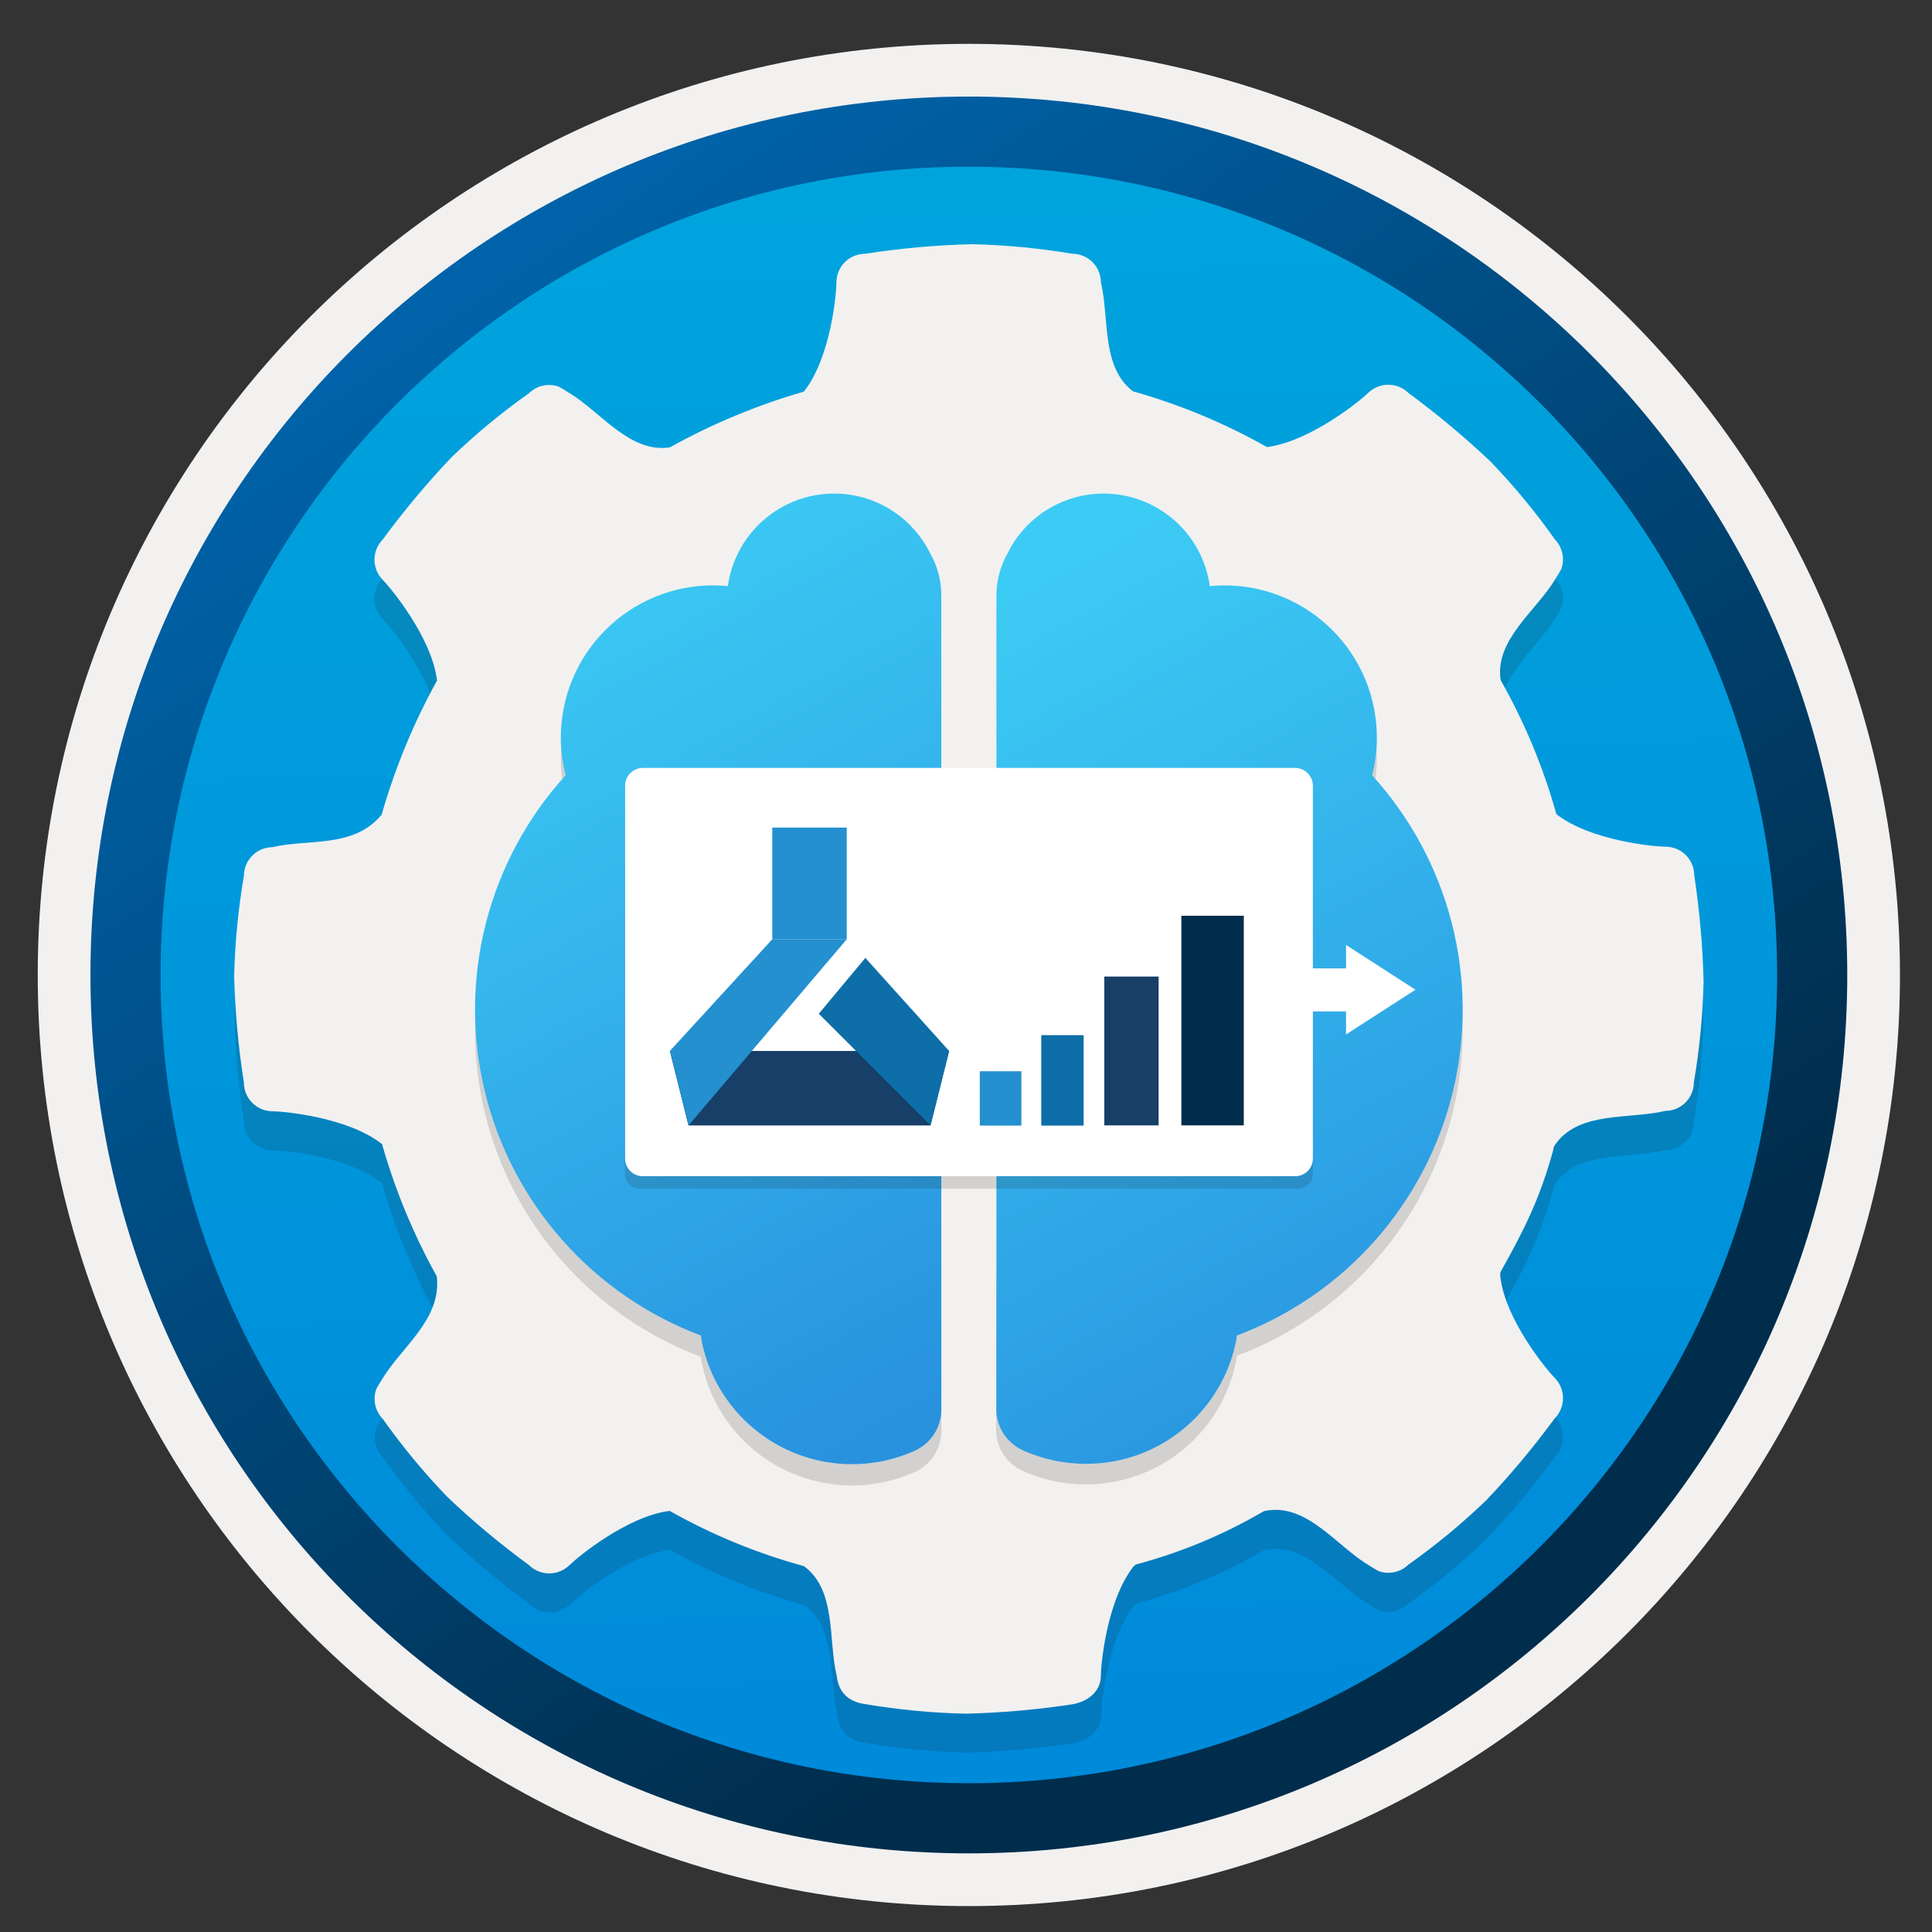 <svg width="103" height="103" viewBox="0 0 103 103" fill="none" xmlns="http://www.w3.org/2000/svg">
<rect x="0" y="0" width="103" height="103" fill="#333333" stroke="none"/>
<path d="M51.652 98.788C25.802 98.788 4.842 77.838 4.842 51.978C4.842 26.118 25.802 5.168 51.652 5.168C77.502 5.168 98.462 26.128 98.462 51.978C98.462 77.828 77.502 98.788 51.652 98.788Z" fill="url(#paint0_linear_620_178)"/>
<path fill-rule="evenodd" clip-rule="evenodd" d="M97.552 51.978C97.552 77.328 77.002 97.878 51.652 97.878C26.302 97.878 5.752 77.328 5.752 51.978C5.752 26.628 26.302 6.078 51.652 6.078C77.002 6.078 97.552 26.628 97.552 51.978ZM51.652 2.338C79.072 2.338 101.292 24.558 101.292 51.978C101.292 79.398 79.062 101.618 51.652 101.618C24.232 101.618 2.012 79.388 2.012 51.978C2.012 24.558 24.232 2.338 51.652 2.338Z" fill="#F2F1F0"/>
<path fill-rule="evenodd" clip-rule="evenodd" d="M94.742 51.978C94.742 75.778 75.452 95.068 51.652 95.068C27.852 95.068 8.562 75.778 8.562 51.978C8.562 28.178 27.852 8.888 51.652 8.888C75.452 8.888 94.742 28.178 94.742 51.978ZM51.652 5.148C77.512 5.148 98.482 26.118 98.482 51.978C98.482 77.838 77.512 98.808 51.652 98.808C25.792 98.808 4.822 77.838 4.822 51.978C4.822 26.118 25.782 5.148 51.652 5.148Z" fill="url(#paint1_linear_620_178)"/>
<path opacity="0.15" d="M90.325 48.748C90.324 48.343 90.163 47.954 89.876 47.667C89.59 47.381 89.201 47.219 88.796 47.219C88.244 47.219 84.813 46.919 82.975 45.483C82.278 42.989 81.279 40.589 80.002 38.337C79.679 36.207 81.883 34.657 82.892 32.993C83.067 32.708 83.178 32.536 83.235 32.422C83.333 32.151 83.353 31.859 83.292 31.578C83.231 31.297 83.093 31.038 82.892 30.832C81.854 29.366 80.707 27.979 79.462 26.684C78.082 25.378 76.623 24.159 75.093 23.033C74.806 22.749 74.417 22.59 74.013 22.59C73.608 22.59 73.22 22.749 72.932 23.033C72.538 23.419 69.928 25.572 67.578 25.915H67.546C65.309 24.652 62.93 23.659 60.459 22.956H60.428C58.693 21.678 59.15 19.025 58.693 17.136C58.692 16.73 58.53 16.342 58.244 16.055C57.957 15.768 57.569 15.607 57.163 15.606C55.39 15.306 53.598 15.136 51.8 15.097C49.902 15.145 48.01 15.315 46.134 15.606C45.728 15.607 45.34 15.768 45.053 16.055C44.767 16.342 44.605 16.73 44.605 17.136C44.605 17.685 44.319 21.115 42.869 22.956C40.383 23.675 37.985 24.672 35.722 25.929C33.592 26.252 32.043 24.048 30.379 23.039C30.093 22.862 29.922 22.753 29.807 22.696C29.537 22.598 29.244 22.579 28.963 22.639C28.682 22.7 28.424 22.839 28.218 23.039C26.752 24.078 25.365 25.225 24.07 26.47C22.758 27.847 21.534 29.305 20.405 30.835C20.119 31.123 19.959 31.512 19.959 31.917C19.959 32.322 20.119 32.712 20.405 32.999C20.788 33.382 23.003 36.032 23.292 38.342V38.362C22.043 40.626 21.053 43.023 20.342 45.509V45.509C18.855 47.319 16.411 46.787 14.519 47.244C14.117 47.248 13.732 47.41 13.448 47.695C13.165 47.981 13.005 48.366 13.004 48.768C12.704 50.541 12.534 52.334 12.495 54.131C12.542 56.029 12.712 57.922 13.004 59.797C13.004 60.203 13.164 60.591 13.45 60.878C13.737 61.165 14.125 61.326 14.53 61.327C15.082 61.327 18.512 61.613 20.353 63.062C20.393 63.042 20.373 63.093 20.373 63.093C21.073 65.547 22.053 67.912 23.295 70.14C23.275 70.172 23.295 70.14 23.295 70.215C23.501 72.439 21.414 73.894 20.405 75.558C20.228 75.844 20.119 76.015 20.062 76.13C19.967 76.403 19.952 76.697 20.019 76.979C20.085 77.26 20.23 77.517 20.436 77.719C21.475 79.185 22.622 80.572 23.867 81.867C25.242 83.175 26.7 84.394 28.232 85.515C28.519 85.801 28.908 85.961 29.313 85.961C29.718 85.961 30.106 85.801 30.393 85.515C30.779 85.132 33.429 82.916 35.736 82.625C35.736 82.625 35.736 82.625 35.768 82.648C37.988 83.896 40.351 84.869 42.806 85.546C42.837 85.559 42.868 85.57 42.901 85.578C44.636 86.856 44.178 89.509 44.636 91.401C44.73 92.259 45.208 92.793 46.165 92.928C47.938 93.228 49.731 93.398 51.529 93.437C53.426 93.39 55.318 93.224 57.195 92.939C58.035 92.793 58.721 92.253 58.721 91.41C58.721 90.858 59.024 87.43 60.459 85.589L60.582 85.484C62.943 84.854 65.21 83.91 67.32 82.679C67.435 82.636 67.32 82.648 67.581 82.605C69.71 82.284 71.26 84.486 72.924 85.495C73.21 85.672 73.381 85.781 73.495 85.838C73.766 85.936 74.058 85.956 74.34 85.896C74.621 85.835 74.879 85.696 75.085 85.495C76.552 84.457 77.938 83.31 79.233 82.064C80.542 80.689 81.761 79.231 82.884 77.699C83.168 77.411 83.327 77.022 83.327 76.617C83.327 76.212 83.168 75.823 82.884 75.535C82.498 75.152 80.282 72.502 79.993 70.192C79.962 69.955 79.993 69.923 80.013 69.86C81.303 67.573 82.115 65.921 82.821 63.342C82.821 63.342 82.789 63.259 82.955 63.056C84.233 61.318 86.886 61.776 88.775 61.318C89.181 61.318 89.569 61.157 89.856 60.871C90.143 60.585 90.304 60.197 90.305 59.792C90.605 58.018 90.775 56.224 90.814 54.426C90.771 52.525 90.608 50.629 90.325 48.748V48.748Z" fill="#1F1D20"/>
<path d="M90.325 46.667C90.324 46.262 90.162 45.873 89.876 45.587C89.589 45.301 89.2 45.14 88.795 45.14C88.243 45.14 84.813 44.837 82.975 43.405C82.278 40.91 81.28 38.51 80.002 36.258C79.679 34.125 81.883 32.576 82.892 30.915C83.066 30.629 83.178 30.457 83.235 30.343C83.333 30.072 83.352 29.779 83.291 29.498C83.231 29.216 83.092 28.957 82.892 28.751C81.853 27.285 80.706 25.898 79.461 24.603C78.081 23.298 76.623 22.08 75.093 20.955C74.805 20.671 74.417 20.511 74.013 20.511C73.608 20.511 73.22 20.671 72.932 20.955C72.537 21.341 69.927 23.491 67.577 23.834H67.546C65.309 22.572 62.93 21.58 60.459 20.878H60.428C58.692 19.597 59.15 16.947 58.692 15.054C58.691 14.649 58.53 14.261 58.243 13.975C57.957 13.688 57.568 13.528 57.163 13.528C55.39 13.228 53.597 13.058 51.8 13.019C49.902 13.066 48.009 13.236 46.134 13.528C45.932 13.526 45.732 13.565 45.545 13.641C45.359 13.717 45.189 13.829 45.046 13.971C44.903 14.113 44.789 14.281 44.711 14.467C44.633 14.653 44.593 14.853 44.593 15.054C44.593 15.606 44.307 19.037 42.858 20.878C40.371 21.596 37.973 22.594 35.711 23.851C33.581 24.171 32.031 21.967 30.367 20.961C30.082 20.783 29.91 20.675 29.796 20.617C29.525 20.519 29.233 20.499 28.951 20.56C28.67 20.62 28.412 20.759 28.206 20.961C26.739 21.998 25.353 23.145 24.058 24.391C22.753 25.769 21.534 27.227 20.41 28.756C20.125 29.044 19.964 29.432 19.964 29.837C19.964 30.242 20.125 30.631 20.41 30.918C20.793 31.304 23.009 33.954 23.298 36.261V36.284C22.048 38.547 21.058 40.945 20.347 43.431V43.431C18.861 45.24 16.417 44.709 14.524 45.166C14.121 45.168 13.735 45.33 13.45 45.615C13.165 45.9 13.005 46.286 13.003 46.69C12.7 48.462 12.526 50.255 12.483 52.053C12.534 53.951 12.708 55.843 13.003 57.719C13.004 58.123 13.165 58.511 13.451 58.797C13.737 59.084 14.125 59.245 14.53 59.245C15.082 59.245 18.512 59.548 20.353 60.983C20.393 60.961 20.373 61.012 20.373 61.012C21.072 63.467 22.053 65.832 23.295 68.062C23.275 68.093 23.295 68.062 23.295 68.133C23.501 70.36 21.414 71.815 20.405 73.479C20.227 73.765 20.119 73.934 20.061 74.051C19.963 74.322 19.943 74.615 20.004 74.897C20.065 75.178 20.203 75.437 20.405 75.643C21.443 77.109 22.59 78.496 23.835 79.791C25.21 81.1 26.669 82.318 28.201 83.439C28.488 83.724 28.877 83.883 29.281 83.883C29.686 83.883 30.074 83.724 30.362 83.439C30.748 83.056 33.398 80.841 35.705 80.549C35.705 80.549 35.705 80.549 35.736 80.569C37.955 81.819 40.319 82.794 42.775 83.471C42.805 83.483 42.837 83.494 42.869 83.502C44.604 84.78 44.147 87.43 44.604 89.323C44.699 90.18 45.176 90.718 46.134 90.852C47.907 91.152 49.699 91.322 51.497 91.361C53.394 91.314 55.287 91.147 57.163 90.861C58.003 90.718 58.689 90.175 58.689 89.334C58.689 88.782 58.992 85.352 60.428 83.514L60.55 83.408C62.923 82.779 65.2 81.834 67.32 80.598C67.434 80.558 67.32 80.566 67.58 80.526C69.71 80.203 71.26 82.407 72.923 83.416C73.209 83.594 73.381 83.702 73.495 83.759C73.766 83.857 74.058 83.877 74.339 83.816C74.62 83.755 74.879 83.617 75.085 83.416C76.551 82.378 77.938 81.232 79.233 79.986C80.542 78.61 81.761 77.152 82.883 75.621C83.168 75.332 83.327 74.943 83.327 74.538C83.327 74.133 83.168 73.745 82.883 73.456C82.497 73.073 80.282 70.42 79.993 68.113C79.962 67.873 79.993 67.845 80.013 67.782C81.302 65.495 82.114 63.842 82.82 61.264C82.82 61.264 82.789 61.181 82.955 60.961C84.233 59.225 86.886 59.683 88.775 59.225C89.18 59.225 89.569 59.065 89.856 58.778C90.142 58.492 90.304 58.104 90.305 57.699C90.607 55.925 90.78 54.132 90.822 52.333C90.776 50.436 90.61 48.543 90.325 46.667V46.667Z" fill="#F2F1F0"/>
<path opacity="0.15" fill-rule="evenodd" clip-rule="evenodd" d="M50.183 66.158V32.85C50.179 32.055 49.966 31.275 49.564 30.589C49.514 30.492 49.464 30.398 49.409 30.296C48.908 29.43 48.188 28.711 47.321 28.211C46.455 27.711 45.472 27.448 44.471 27.449C43.09 27.449 41.755 27.949 40.714 28.856C39.672 29.763 38.994 31.015 38.803 32.383C38.54 32.356 38.276 32.343 38.012 32.342C35.858 32.345 33.794 33.202 32.272 34.727C30.751 36.251 29.897 38.317 29.899 40.47C29.9 41.143 29.987 41.813 30.157 42.464C28.117 44.707 26.657 47.415 25.905 50.352C25.153 53.289 25.132 56.365 25.844 59.312C26.555 62.259 27.978 64.987 29.987 67.257C31.996 69.528 34.531 71.271 37.37 72.336C37.37 72.433 37.39 72.527 37.408 72.629C37.649 73.83 38.156 74.96 38.893 75.938C39.63 76.916 40.577 77.716 41.664 78.279C42.751 78.842 43.951 79.153 45.175 79.191C46.398 79.228 47.615 78.989 48.734 78.493C49.163 78.308 49.529 78.001 49.787 77.611C50.044 77.221 50.183 76.765 50.186 76.297L50.183 66.158Z" fill="#1F1D20"/>
<path fill-rule="evenodd" clip-rule="evenodd" d="M50.183 65.022V31.714C50.179 30.919 49.966 30.139 49.564 29.453C49.514 29.356 49.464 29.263 49.409 29.16C48.908 28.294 48.188 27.575 47.321 27.075C46.455 26.575 45.472 26.312 44.471 26.313C43.09 26.313 41.755 26.813 40.714 27.72C39.672 28.627 38.994 29.88 38.803 31.248C38.54 31.221 38.276 31.207 38.012 31.207C35.858 31.209 33.794 32.066 32.272 33.591C30.751 35.115 29.897 37.181 29.899 39.334C29.9 40.007 29.987 40.677 30.157 41.328C28.117 43.571 26.657 46.279 25.905 49.216C25.153 52.153 25.132 55.229 25.844 58.176C26.555 61.123 27.978 63.851 29.987 66.121C31.996 68.392 34.531 70.135 37.37 71.2C37.37 71.297 37.39 71.391 37.408 71.493C37.649 72.694 38.156 73.825 38.893 74.802C39.63 75.78 40.577 76.58 41.664 77.143C42.751 77.706 43.951 78.018 45.175 78.055C46.398 78.092 47.615 77.853 48.734 77.358C49.163 77.172 49.529 76.865 49.787 76.475C50.044 76.085 50.183 75.629 50.186 75.161L50.183 65.022Z" fill="url(#paint2_linear_620_178)"/>
<path opacity="0.15" fill-rule="evenodd" clip-rule="evenodd" d="M53.124 66.104V32.795C53.128 32.001 53.341 31.221 53.743 30.535C53.792 30.438 53.842 30.344 53.895 30.242C54.397 29.376 55.117 28.657 55.983 28.158C56.85 27.658 57.833 27.395 58.833 27.395C60.214 27.394 61.548 27.894 62.589 28.801C63.631 29.708 64.308 30.961 64.498 32.329C64.762 32.302 65.027 32.288 65.292 32.288C67.446 32.291 69.51 33.148 71.032 34.672C72.553 36.196 73.407 38.262 73.405 40.416C73.405 41.089 73.319 41.759 73.15 42.41C75.189 44.653 76.649 47.361 77.4 50.298C78.151 53.234 78.172 56.311 77.461 59.257C76.749 62.204 75.327 64.932 73.318 67.202C71.309 69.473 68.775 71.217 65.937 72.282C65.937 72.379 65.917 72.472 65.899 72.575C65.657 73.775 65.15 74.906 64.413 75.883C63.676 76.861 62.729 77.66 61.642 78.223C60.555 78.786 59.355 79.098 58.132 79.135C56.908 79.172 55.692 78.935 54.572 78.439C54.141 78.255 53.772 77.95 53.512 77.56C53.252 77.17 53.111 76.712 53.106 76.243L53.124 66.104Z" fill="#1F1D20"/>
<path fill-rule="evenodd" clip-rule="evenodd" d="M53.124 65.025V31.717C53.128 30.921 53.342 30.14 53.743 29.453C53.792 29.359 53.842 29.265 53.895 29.16C54.397 28.295 55.117 27.576 55.984 27.077C56.85 26.577 57.833 26.314 58.833 26.313C60.214 26.313 61.548 26.812 62.589 27.719C63.631 28.626 64.308 29.88 64.498 31.248C64.762 31.221 65.027 31.209 65.292 31.209C66.358 31.21 67.414 31.421 68.399 31.83C69.383 32.239 70.278 32.837 71.031 33.592C71.785 34.346 72.382 35.242 72.79 36.227C73.197 37.212 73.406 38.268 73.405 39.334C73.405 40.008 73.319 40.679 73.15 41.331C75.189 43.574 76.649 46.282 77.4 49.218C78.152 52.155 78.172 55.231 77.461 58.178C76.749 61.124 75.327 63.852 73.318 66.122C71.309 68.392 68.775 70.135 65.937 71.2C65.937 71.297 65.917 71.394 65.899 71.493C65.582 73.069 64.807 74.516 63.671 75.652C62.535 76.789 61.088 77.565 59.513 77.882C57.853 78.212 56.131 78.023 54.581 77.343C54.15 77.159 53.782 76.853 53.521 76.463C53.261 76.073 53.12 75.616 53.115 75.147L53.124 65.025Z" fill="url(#paint3_linear_620_178)"/>
<path opacity="0.15" d="M69.215 63.367C69.421 63.367 69.619 63.285 69.765 63.139C69.911 62.993 69.993 62.796 69.993 62.589V42.048H33.312V62.589C33.312 62.692 33.331 62.794 33.371 62.889C33.41 62.983 33.468 63.07 33.541 63.142C33.614 63.214 33.701 63.271 33.797 63.31C33.892 63.349 33.994 63.368 34.097 63.367H69.215Z" fill="#1F1D20"/>
<path d="M69.993 42.305V41.886C69.993 41.635 69.893 41.395 69.715 41.217C69.538 41.04 69.297 40.94 69.046 40.94H34.272C34.148 40.94 34.025 40.964 33.91 41.012C33.795 41.059 33.691 41.129 33.603 41.217C33.515 41.305 33.446 41.409 33.398 41.524C33.35 41.639 33.326 41.762 33.326 41.886V61.767C33.326 61.891 33.35 62.014 33.398 62.129C33.446 62.243 33.516 62.347 33.604 62.434C33.692 62.521 33.796 62.59 33.911 62.637C34.026 62.684 34.148 62.708 34.272 62.707H69.053C69.177 62.707 69.299 62.682 69.413 62.635C69.527 62.588 69.63 62.519 69.718 62.432C69.805 62.344 69.874 62.241 69.921 62.127C69.968 62.013 69.993 61.891 69.993 61.767V42.305V42.305Z" fill="white"/>
<path d="M45.142 44.121H41.172V50.075H45.142V44.121Z" fill="#2490CF"/>
<path d="M49.608 60H36.706L35.713 56.03H50.6L49.608 60Z" fill="#173F68"/>
<path d="M36.706 60L35.713 56.03L41.172 50.075H45.142L36.706 60Z" fill="#2490CF"/>
<path d="M49.608 60L43.653 54.045L46.134 51.068L50.6 56.03L49.608 60Z" fill="#0E6EA8"/>
<path d="M58.807 53.922L72.849 53.922L72.849 51.627L58.807 51.627L58.807 53.922Z" fill="white"/>
<path d="M71.762 50.378L75.462 52.764L71.762 55.15L71.762 50.378Z" fill="white"/>
<path d="M54.452 57.111H52.236V60.008H54.452V57.111Z" fill="#2490CF"/>
<path d="M57.76 55.187H55.512V60.008H57.771V55.187H57.76Z" fill="#0E6EA8"/>
<path d="M61.769 52.063H58.873V59.997H61.769V52.063Z" fill="#173F68"/>
<path d="M66.31 48.821H62.981V59.997H66.31V48.821Z" fill="#012E4D"/>
<defs>
<linearGradient id="paint0_linear_620_178" x1="49.878" y1="-12.812" x2="53.86" y2="132.958" gradientUnits="userSpaceOnUse">
<stop stop-color="#00ABDE"/>
<stop offset="1" stop-color="#007ED8"/>
</linearGradient>
<linearGradient id="paint1_linear_620_178" x1="3.083" y1="-19.645" x2="98.61" y2="121.237" gradientUnits="userSpaceOnUse">
<stop stop-color="#007ED8"/>
<stop offset="0.707" stop-color="#002D4C"/>
</linearGradient>
<linearGradient id="paint2_linear_620_178" x1="32.481" y1="28.104" x2="56.283" y2="71.296" gradientUnits="userSpaceOnUse">
<stop stop-color="#3CCBF4"/>
<stop offset="1" stop-color="#2892DF"/>
</linearGradient>
<linearGradient id="paint3_linear_620_178" x1="60.272" y1="28.104" x2="84.059" y2="71.29" gradientUnits="userSpaceOnUse">
<stop stop-color="#3CCBF4"/>
<stop offset="1" stop-color="#2892DF"/>
</linearGradient>
</defs>
</svg>
